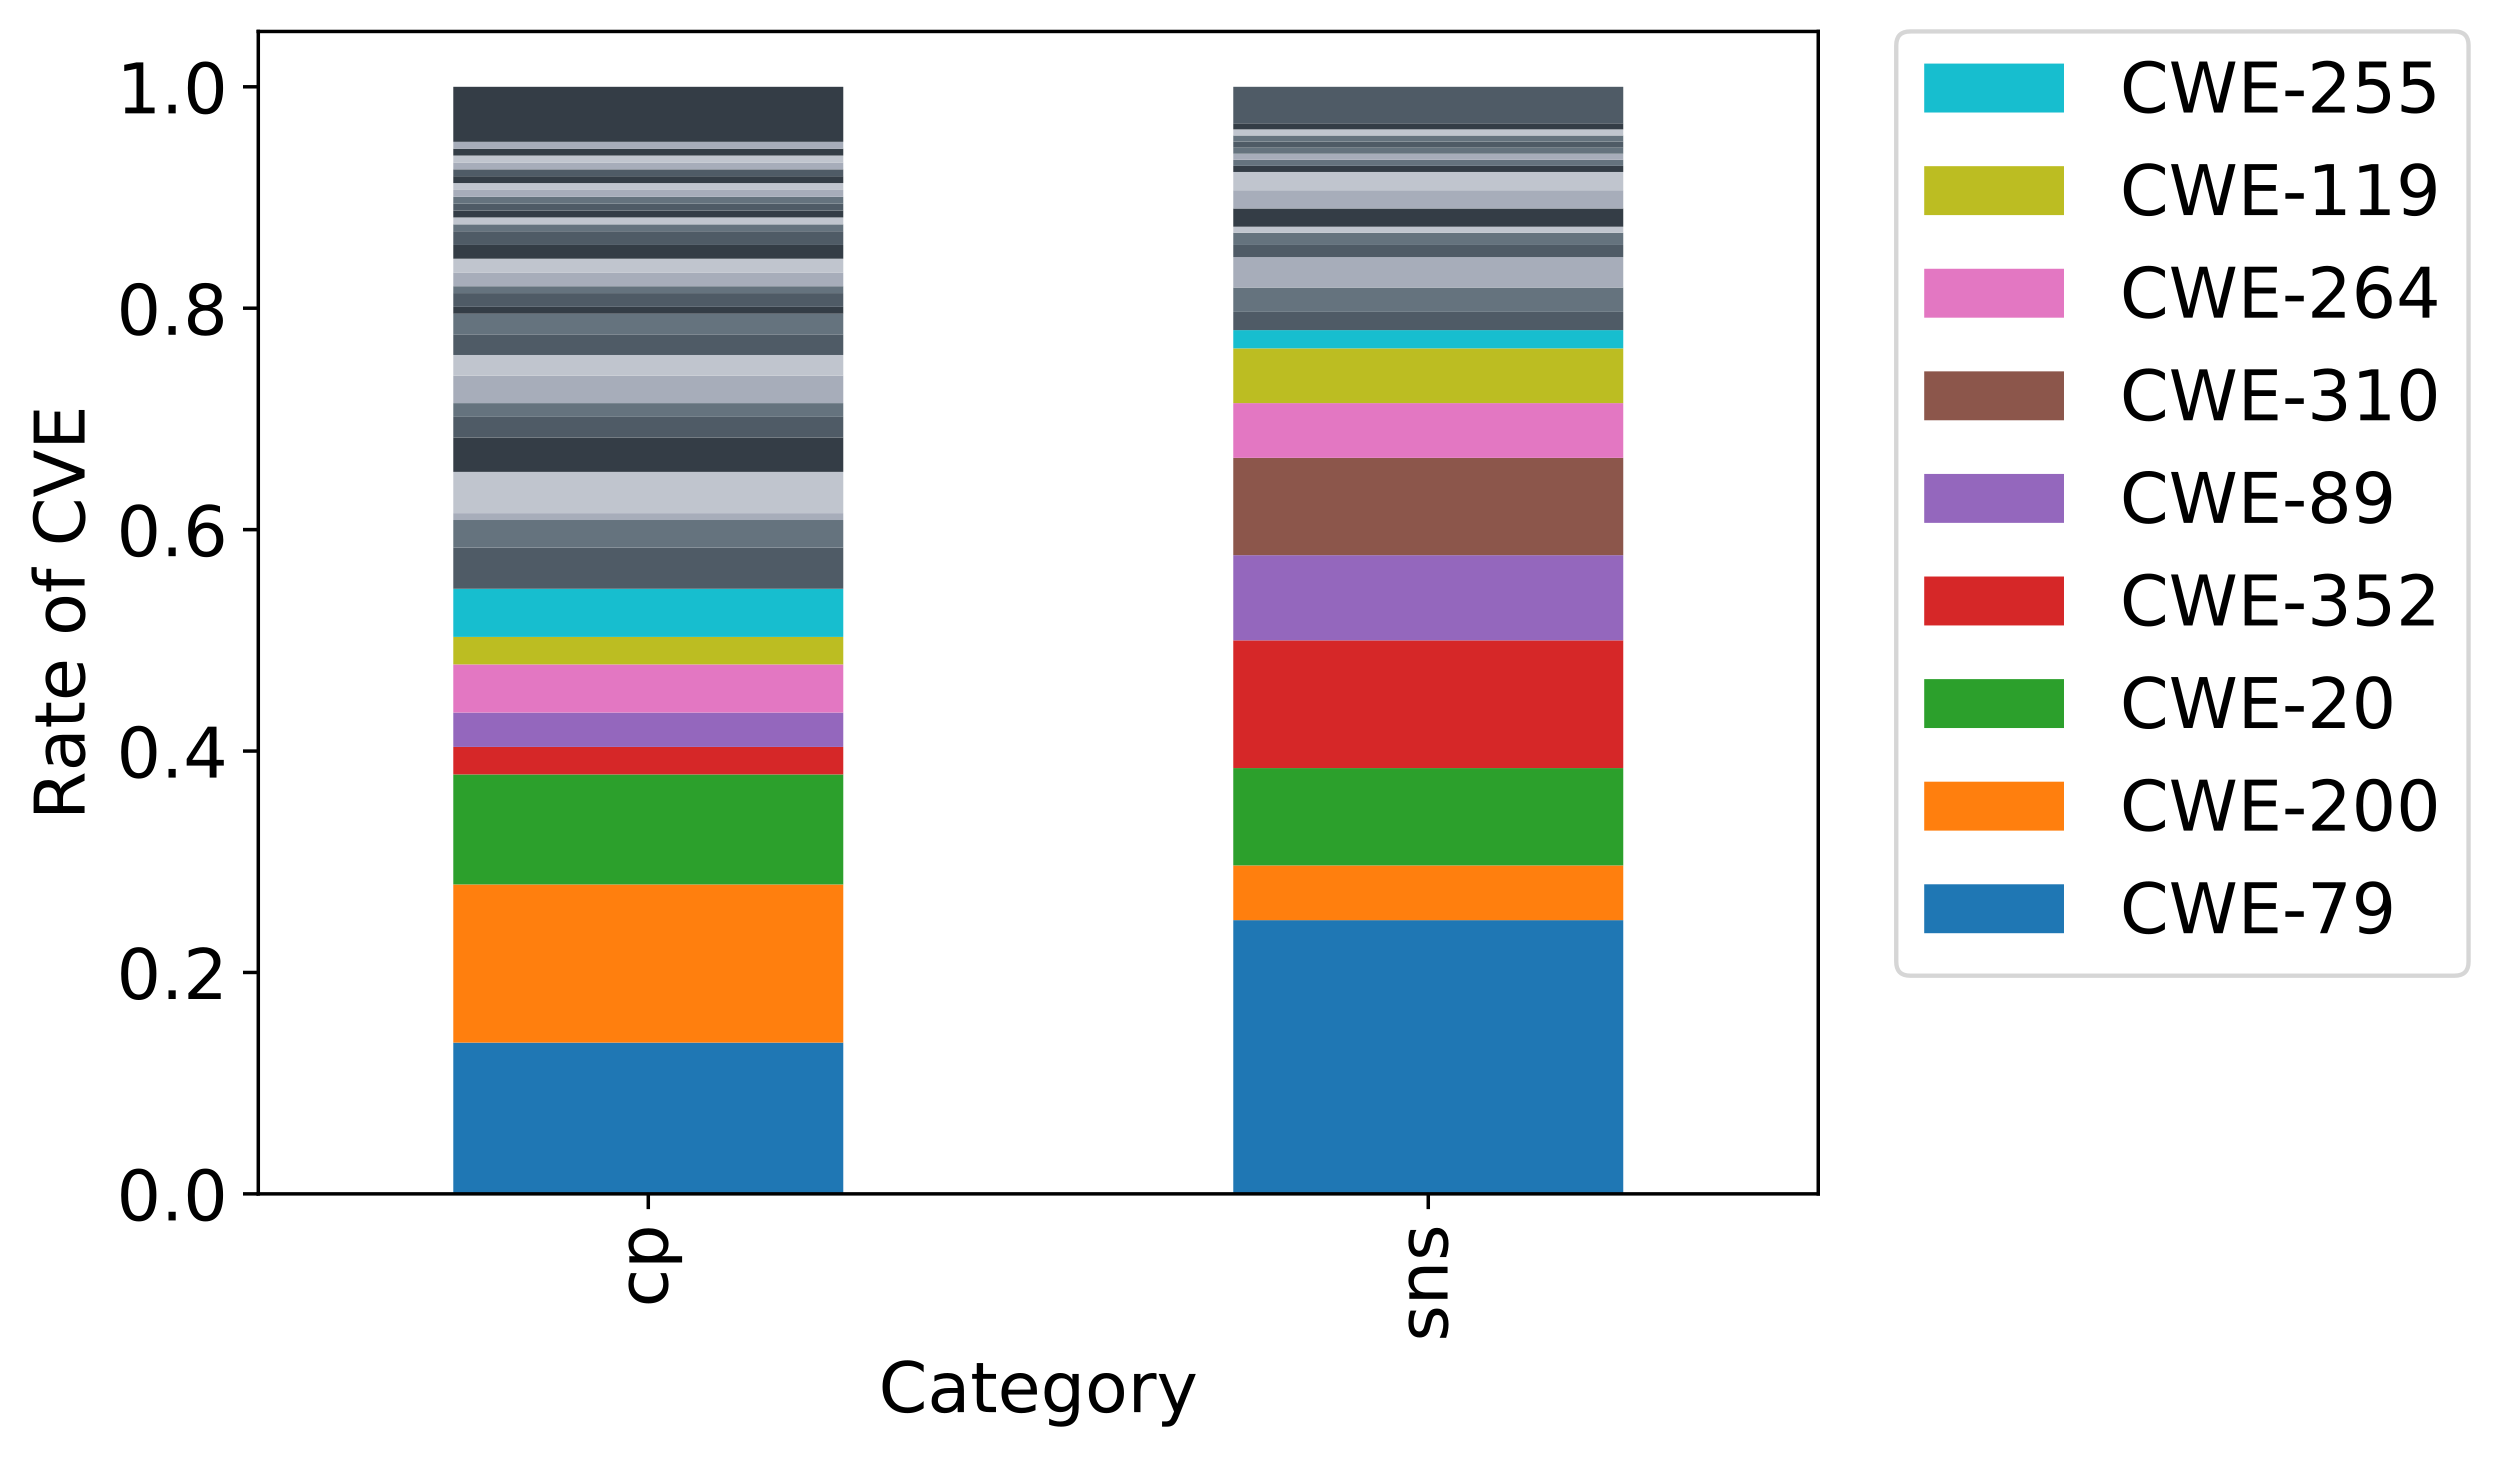 <?xml version="1.0" encoding="utf-8" standalone="no"?>
<!DOCTYPE svg PUBLIC "-//W3C//DTD SVG 1.1//EN"
  "http://www.w3.org/Graphics/SVG/1.1/DTD/svg11.dtd">
<!-- Created with matplotlib (https://matplotlib.org/) -->
<svg height="333.807pt" version="1.1" viewBox="0 0 572.321 333.807" width="572.321pt" xmlns="http://www.w3.org/2000/svg" xmlns:xlink="http://www.w3.org/1999/xlink">
 <defs>
  <style type="text/css">
*{stroke-linecap:butt;stroke-linejoin:round;}
  </style>
 </defs>
 <g id="figure_1">
  <g id="patch_1">
   <path d="M 0 333.807 
L 572.321 333.807 
L 572.321 0 
L 0 0 
z
" style="fill:#ffffff;"/>
  </g>
  <g id="axes_1">
   <g id="patch_2">
    <path d="M 59.13 273.312 
L 416.25 273.312 
L 416.25 7.2 
L 59.13 7.2 
z
" style="fill:#ffffff;"/>
   </g>
   <g id="patch_3">
    <path clip-path="url(#p5012f268b0)" d="M 103.77 273.312 
L 193.05 273.312 
L 193.05 238.68 
L 103.77 238.68 
z
" style="fill:#1f77b4;"/>
   </g>
   <g id="patch_4">
    <path clip-path="url(#p5012f268b0)" d="M 282.33 273.312 
L 371.61 273.312 
L 371.61 210.648 
L 282.33 210.648 
z
" style="fill:#1f77b4;"/>
   </g>
   <g id="patch_5">
    <path clip-path="url(#p5012f268b0)" d="M 103.77 238.68 
L 193.05 238.68 
L 193.05 202.475 
L 103.77 202.475 
z
" style="fill:#ff7f0e;"/>
   </g>
   <g id="patch_6">
    <path clip-path="url(#p5012f268b0)" d="M 282.33 210.648 
L 371.61 210.648 
L 371.61 198.116 
L 282.33 198.116 
z
" style="fill:#ff7f0e;"/>
   </g>
   <g id="patch_7">
    <path clip-path="url(#p5012f268b0)" d="M 103.77 202.475 
L 193.05 202.475 
L 193.05 177.288 
L 103.77 177.288 
z
" style="fill:#2ca02c;"/>
   </g>
   <g id="patch_8">
    <path clip-path="url(#p5012f268b0)" d="M 282.33 198.116 
L 371.61 198.116 
L 371.61 175.835 
L 282.33 175.835 
z
" style="fill:#2ca02c;"/>
   </g>
   <g id="patch_9">
    <path clip-path="url(#p5012f268b0)" d="M 103.77 177.288 
L 193.05 177.288 
L 193.05 170.992 
L 103.77 170.992 
z
" style="fill:#d62728;"/>
   </g>
   <g id="patch_10">
    <path clip-path="url(#p5012f268b0)" d="M 282.33 175.835 
L 371.61 175.835 
L 371.61 146.592 
L 282.33 146.592 
z
" style="fill:#d62728;"/>
   </g>
   <g id="patch_11">
    <path clip-path="url(#p5012f268b0)" d="M 103.77 170.992 
L 193.05 170.992 
L 193.05 163.121 
L 103.77 163.121 
z
" style="fill:#9467bd;"/>
   </g>
   <g id="patch_12">
    <path clip-path="url(#p5012f268b0)" d="M 282.33 146.592 
L 371.61 146.592 
L 371.61 127.097 
L 282.33 127.097 
z
" style="fill:#9467bd;"/>
   </g>
   <g id="patch_13">
    <path clip-path="url(#p5012f268b0)" d="M 103.77 273.312 
L 193.05 273.312 
L 193.05 273.312 
L 103.77 273.312 
z
" style="fill:#8c564b;"/>
   </g>
   <g id="patch_14">
    <path clip-path="url(#p5012f268b0)" d="M 282.33 127.097 
L 371.61 127.097 
L 371.61 104.816 
L 282.33 104.816 
z
" style="fill:#8c564b;"/>
   </g>
   <g id="patch_15">
    <path clip-path="url(#p5012f268b0)" d="M 103.77 163.121 
L 193.05 163.121 
L 193.05 152.102 
L 103.77 152.102 
z
" style="fill:#e377c2;"/>
   </g>
   <g id="patch_16">
    <path clip-path="url(#p5012f268b0)" d="M 282.33 104.816 
L 371.61 104.816 
L 371.61 92.283 
L 282.33 92.283 
z
" style="fill:#e377c2;"/>
   </g>
   <g id="patch_17">
    <path clip-path="url(#p5012f268b0)" d="M 103.77 152.102 
L 193.05 152.102 
L 193.05 145.805 
L 103.77 145.805 
z
" style="fill:#bcbd22;"/>
   </g>
   <g id="patch_18">
    <path clip-path="url(#p5012f268b0)" d="M 282.33 92.283 
L 371.61 92.283 
L 371.61 79.751 
L 282.33 79.751 
z
" style="fill:#bcbd22;"/>
   </g>
   <g id="patch_19">
    <path clip-path="url(#p5012f268b0)" d="M 103.77 145.805 
L 193.05 145.805 
L 193.05 134.786 
L 103.77 134.786 
z
" style="fill:#17becf;"/>
   </g>
   <g id="patch_20">
    <path clip-path="url(#p5012f268b0)" d="M 282.33 79.751 
L 371.61 79.751 
L 371.61 75.573 
L 282.33 75.573 
z
" style="fill:#17becf;"/>
   </g>
   <g id="patch_21">
    <path clip-path="url(#p5012f268b0)" d="M 103.77 134.786 
L 193.05 134.786 
L 193.05 125.341 
L 103.77 125.341 
z
" style="fill:#4f5b66;"/>
   </g>
   <g id="patch_22">
    <path clip-path="url(#p5012f268b0)" d="M 282.33 75.573 
L 371.61 75.573 
L 371.61 71.396 
L 282.33 71.396 
z
" style="fill:#4f5b66;"/>
   </g>
   <g id="patch_23">
    <path clip-path="url(#p5012f268b0)" d="M 103.77 125.341 
L 193.05 125.341 
L 193.05 119.044 
L 103.77 119.044 
z
" style="fill:#65737e;"/>
   </g>
   <g id="patch_24">
    <path clip-path="url(#p5012f268b0)" d="M 282.33 71.396 
L 371.61 71.396 
L 371.61 65.825 
L 282.33 65.825 
z
" style="fill:#65737e;"/>
   </g>
   <g id="patch_25">
    <path clip-path="url(#p5012f268b0)" d="M 103.77 119.044 
L 193.05 119.044 
L 193.05 117.47 
L 103.77 117.47 
z
" style="fill:#a7adba;"/>
   </g>
   <g id="patch_26">
    <path clip-path="url(#p5012f268b0)" d="M 282.33 65.825 
L 371.61 65.825 
L 371.61 58.863 
L 282.33 58.863 
z
" style="fill:#a7adba;"/>
   </g>
   <g id="patch_27">
    <path clip-path="url(#p5012f268b0)" d="M 103.77 117.47 
L 193.05 117.47 
L 193.05 108.025 
L 103.77 108.025 
z
" style="fill:#c0c5ce;"/>
   </g>
   <g id="patch_28">
    <path clip-path="url(#p5012f268b0)" d="M 282.33 273.312 
L 371.61 273.312 
L 371.61 273.312 
L 282.33 273.312 
z
" style="fill:#c0c5ce;"/>
   </g>
   <g id="patch_29">
    <path clip-path="url(#p5012f268b0)" d="M 103.77 108.025 
L 193.05 108.025 
L 193.05 100.154 
L 103.77 100.154 
z
" style="fill:#343d46;"/>
   </g>
   <g id="patch_30">
    <path clip-path="url(#p5012f268b0)" d="M 282.33 273.312 
L 371.61 273.312 
L 371.61 273.312 
L 282.33 273.312 
z
" style="fill:#343d46;"/>
   </g>
   <g id="patch_31">
    <path clip-path="url(#p5012f268b0)" d="M 103.77 100.154 
L 193.05 100.154 
L 193.05 95.432 
L 103.77 95.432 
z
" style="fill:#4f5b66;"/>
   </g>
   <g id="patch_32">
    <path clip-path="url(#p5012f268b0)" d="M 282.33 58.863 
L 371.61 58.863 
L 371.61 56.078 
L 282.33 56.078 
z
" style="fill:#4f5b66;"/>
   </g>
   <g id="patch_33">
    <path clip-path="url(#p5012f268b0)" d="M 103.77 95.432 
L 193.05 95.432 
L 193.05 92.283 
L 103.77 92.283 
z
" style="fill:#65737e;"/>
   </g>
   <g id="patch_34">
    <path clip-path="url(#p5012f268b0)" d="M 282.33 56.078 
L 371.61 56.078 
L 371.61 53.293 
L 282.33 53.293 
z
" style="fill:#65737e;"/>
   </g>
   <g id="patch_35">
    <path clip-path="url(#p5012f268b0)" d="M 103.77 92.283 
L 193.05 92.283 
L 193.05 85.987 
L 103.77 85.987 
z
" style="fill:#a7adba;"/>
   </g>
   <g id="patch_36">
    <path clip-path="url(#p5012f268b0)" d="M 282.33 273.312 
L 371.61 273.312 
L 371.61 273.312 
L 282.33 273.312 
z
" style="fill:#a7adba;"/>
   </g>
   <g id="patch_37">
    <path clip-path="url(#p5012f268b0)" d="M 103.77 85.987 
L 193.05 85.987 
L 193.05 81.264 
L 103.77 81.264 
z
" style="fill:#c0c5ce;"/>
   </g>
   <g id="patch_38">
    <path clip-path="url(#p5012f268b0)" d="M 282.33 53.293 
L 371.61 53.293 
L 371.61 51.9 
L 282.33 51.9 
z
" style="fill:#c0c5ce;"/>
   </g>
   <g id="patch_39">
    <path clip-path="url(#p5012f268b0)" d="M 103.77 273.312 
L 193.05 273.312 
L 193.05 273.312 
L 103.77 273.312 
z
" style="fill:#343d46;"/>
   </g>
   <g id="patch_40">
    <path clip-path="url(#p5012f268b0)" d="M 282.33 51.9 
L 371.61 51.9 
L 371.61 47.723 
L 282.33 47.723 
z
" style="fill:#343d46;"/>
   </g>
   <g id="patch_41">
    <path clip-path="url(#p5012f268b0)" d="M 103.77 81.264 
L 193.05 81.264 
L 193.05 76.542 
L 103.77 76.542 
z
" style="fill:#4f5b66;"/>
   </g>
   <g id="patch_42">
    <path clip-path="url(#p5012f268b0)" d="M 282.33 273.312 
L 371.61 273.312 
L 371.61 273.312 
L 282.33 273.312 
z
" style="fill:#4f5b66;"/>
   </g>
   <g id="patch_43">
    <path clip-path="url(#p5012f268b0)" d="M 103.77 76.542 
L 193.05 76.542 
L 193.05 71.819 
L 103.77 71.819 
z
" style="fill:#65737e;"/>
   </g>
   <g id="patch_44">
    <path clip-path="url(#p5012f268b0)" d="M 282.33 273.312 
L 371.61 273.312 
L 371.61 273.312 
L 282.33 273.312 
z
" style="fill:#65737e;"/>
   </g>
   <g id="patch_45">
    <path clip-path="url(#p5012f268b0)" d="M 103.77 273.312 
L 193.05 273.312 
L 193.05 273.312 
L 103.77 273.312 
z
" style="fill:#a7adba;"/>
   </g>
   <g id="patch_46">
    <path clip-path="url(#p5012f268b0)" d="M 282.33 47.723 
L 371.61 47.723 
L 371.61 43.545 
L 282.33 43.545 
z
" style="fill:#a7adba;"/>
   </g>
   <g id="patch_47">
    <path clip-path="url(#p5012f268b0)" d="M 103.77 273.312 
L 193.05 273.312 
L 193.05 273.312 
L 103.77 273.312 
z
" style="fill:#c0c5ce;"/>
   </g>
   <g id="patch_48">
    <path clip-path="url(#p5012f268b0)" d="M 282.33 43.545 
L 371.61 43.545 
L 371.61 39.367 
L 282.33 39.367 
z
" style="fill:#c0c5ce;"/>
   </g>
   <g id="patch_49">
    <path clip-path="url(#p5012f268b0)" d="M 103.77 71.819 
L 193.05 71.819 
L 193.05 70.245 
L 103.77 70.245 
z
" style="fill:#343d46;"/>
   </g>
   <g id="patch_50">
    <path clip-path="url(#p5012f268b0)" d="M 282.33 39.367 
L 371.61 39.367 
L 371.61 37.975 
L 282.33 37.975 
z
" style="fill:#343d46;"/>
   </g>
   <g id="patch_51">
    <path clip-path="url(#p5012f268b0)" d="M 103.77 70.245 
L 193.05 70.245 
L 193.05 67.097 
L 103.77 67.097 
z
" style="fill:#4f5b66;"/>
   </g>
   <g id="patch_52">
    <path clip-path="url(#p5012f268b0)" d="M 282.33 273.312 
L 371.61 273.312 
L 371.61 273.312 
L 282.33 273.312 
z
" style="fill:#4f5b66;"/>
   </g>
   <g id="patch_53">
    <path clip-path="url(#p5012f268b0)" d="M 103.77 67.097 
L 193.05 67.097 
L 193.05 65.523 
L 103.77 65.523 
z
" style="fill:#65737e;"/>
   </g>
   <g id="patch_54">
    <path clip-path="url(#p5012f268b0)" d="M 282.33 37.975 
L 371.61 37.975 
L 371.61 36.582 
L 282.33 36.582 
z
" style="fill:#65737e;"/>
   </g>
   <g id="patch_55">
    <path clip-path="url(#p5012f268b0)" d="M 103.77 65.523 
L 193.05 65.523 
L 193.05 62.374 
L 103.77 62.374 
z
" style="fill:#a7adba;"/>
   </g>
   <g id="patch_56">
    <path clip-path="url(#p5012f268b0)" d="M 282.33 273.312 
L 371.61 273.312 
L 371.61 273.312 
L 282.33 273.312 
z
" style="fill:#a7adba;"/>
   </g>
   <g id="patch_57">
    <path clip-path="url(#p5012f268b0)" d="M 103.77 62.374 
L 193.05 62.374 
L 193.05 59.226 
L 103.77 59.226 
z
" style="fill:#c0c5ce;"/>
   </g>
   <g id="patch_58">
    <path clip-path="url(#p5012f268b0)" d="M 282.33 273.312 
L 371.61 273.312 
L 371.61 273.312 
L 282.33 273.312 
z
" style="fill:#c0c5ce;"/>
   </g>
   <g id="patch_59">
    <path clip-path="url(#p5012f268b0)" d="M 103.77 59.226 
L 193.05 59.226 
L 193.05 56.078 
L 103.77 56.078 
z
" style="fill:#343d46;"/>
   </g>
   <g id="patch_60">
    <path clip-path="url(#p5012f268b0)" d="M 282.33 273.312 
L 371.61 273.312 
L 371.61 273.312 
L 282.33 273.312 
z
" style="fill:#343d46;"/>
   </g>
   <g id="patch_61">
    <path clip-path="url(#p5012f268b0)" d="M 103.77 56.078 
L 193.05 56.078 
L 193.05 52.929 
L 103.77 52.929 
z
" style="fill:#4f5b66;"/>
   </g>
   <g id="patch_62">
    <path clip-path="url(#p5012f268b0)" d="M 282.33 273.312 
L 371.61 273.312 
L 371.61 273.312 
L 282.33 273.312 
z
" style="fill:#4f5b66;"/>
   </g>
   <g id="patch_63">
    <path clip-path="url(#p5012f268b0)" d="M 103.77 52.929 
L 193.05 52.929 
L 193.05 51.355 
L 103.77 51.355 
z
" style="fill:#65737e;"/>
   </g>
   <g id="patch_64">
    <path clip-path="url(#p5012f268b0)" d="M 282.33 273.312 
L 371.61 273.312 
L 371.61 273.312 
L 282.33 273.312 
z
" style="fill:#65737e;"/>
   </g>
   <g id="patch_65">
    <path clip-path="url(#p5012f268b0)" d="M 103.77 273.312 
L 193.05 273.312 
L 193.05 273.312 
L 103.77 273.312 
z
" style="fill:#a7adba;"/>
   </g>
   <g id="patch_66">
    <path clip-path="url(#p5012f268b0)" d="M 282.33 36.582 
L 371.61 36.582 
L 371.61 35.19 
L 282.33 35.19 
z
" style="fill:#a7adba;"/>
   </g>
   <g id="patch_67">
    <path clip-path="url(#p5012f268b0)" d="M 103.77 51.355 
L 193.05 51.355 
L 193.05 49.781 
L 103.77 49.781 
z
" style="fill:#c0c5ce;"/>
   </g>
   <g id="patch_68">
    <path clip-path="url(#p5012f268b0)" d="M 282.33 273.312 
L 371.61 273.312 
L 371.61 273.312 
L 282.33 273.312 
z
" style="fill:#c0c5ce;"/>
   </g>
   <g id="patch_69">
    <path clip-path="url(#p5012f268b0)" d="M 103.77 49.781 
L 193.05 49.781 
L 193.05 48.207 
L 103.77 48.207 
z
" style="fill:#343d46;"/>
   </g>
   <g id="patch_70">
    <path clip-path="url(#p5012f268b0)" d="M 282.33 273.312 
L 371.61 273.312 
L 371.61 273.312 
L 282.33 273.312 
z
" style="fill:#343d46;"/>
   </g>
   <g id="patch_71">
    <path clip-path="url(#p5012f268b0)" d="M 103.77 48.207 
L 193.05 48.207 
L 193.05 46.633 
L 103.77 46.633 
z
" style="fill:#4f5b66;"/>
   </g>
   <g id="patch_72">
    <path clip-path="url(#p5012f268b0)" d="M 282.33 273.312 
L 371.61 273.312 
L 371.61 273.312 
L 282.33 273.312 
z
" style="fill:#4f5b66;"/>
   </g>
   <g id="patch_73">
    <path clip-path="url(#p5012f268b0)" d="M 103.77 46.633 
L 193.05 46.633 
L 193.05 45.059 
L 103.77 45.059 
z
" style="fill:#65737e;"/>
   </g>
   <g id="patch_74">
    <path clip-path="url(#p5012f268b0)" d="M 282.33 273.312 
L 371.61 273.312 
L 371.61 273.312 
L 282.33 273.312 
z
" style="fill:#65737e;"/>
   </g>
   <g id="patch_75">
    <path clip-path="url(#p5012f268b0)" d="M 103.77 45.059 
L 193.05 45.059 
L 193.05 43.484 
L 103.77 43.484 
z
" style="fill:#a7adba;"/>
   </g>
   <g id="patch_76">
    <path clip-path="url(#p5012f268b0)" d="M 282.33 273.312 
L 371.61 273.312 
L 371.61 273.312 
L 282.33 273.312 
z
" style="fill:#a7adba;"/>
   </g>
   <g id="patch_77">
    <path clip-path="url(#p5012f268b0)" d="M 103.77 43.484 
L 193.05 43.484 
L 193.05 41.91 
L 103.77 41.91 
z
" style="fill:#c0c5ce;"/>
   </g>
   <g id="patch_78">
    <path clip-path="url(#p5012f268b0)" d="M 282.33 273.312 
L 371.61 273.312 
L 371.61 273.312 
L 282.33 273.312 
z
" style="fill:#c0c5ce;"/>
   </g>
   <g id="patch_79">
    <path clip-path="url(#p5012f268b0)" d="M 103.77 41.91 
L 193.05 41.91 
L 193.05 40.336 
L 103.77 40.336 
z
" style="fill:#343d46;"/>
   </g>
   <g id="patch_80">
    <path clip-path="url(#p5012f268b0)" d="M 282.33 273.312 
L 371.61 273.312 
L 371.61 273.312 
L 282.33 273.312 
z
" style="fill:#343d46;"/>
   </g>
   <g id="patch_81">
    <path clip-path="url(#p5012f268b0)" d="M 103.77 40.336 
L 193.05 40.336 
L 193.05 38.762 
L 103.77 38.762 
z
" style="fill:#4f5b66;"/>
   </g>
   <g id="patch_82">
    <path clip-path="url(#p5012f268b0)" d="M 282.33 273.312 
L 371.61 273.312 
L 371.61 273.312 
L 282.33 273.312 
z
" style="fill:#4f5b66;"/>
   </g>
   <g id="patch_83">
    <path clip-path="url(#p5012f268b0)" d="M 103.77 273.312 
L 193.05 273.312 
L 193.05 273.312 
L 103.77 273.312 
z
" style="fill:#65737e;"/>
   </g>
   <g id="patch_84">
    <path clip-path="url(#p5012f268b0)" d="M 282.33 35.19 
L 371.61 35.19 
L 371.61 33.797 
L 282.33 33.797 
z
" style="fill:#65737e;"/>
   </g>
   <g id="patch_85">
    <path clip-path="url(#p5012f268b0)" d="M 103.77 38.762 
L 193.05 38.762 
L 193.05 37.188 
L 103.77 37.188 
z
" style="fill:#a7adba;"/>
   </g>
   <g id="patch_86">
    <path clip-path="url(#p5012f268b0)" d="M 282.33 273.312 
L 371.61 273.312 
L 371.61 273.312 
L 282.33 273.312 
z
" style="fill:#a7adba;"/>
   </g>
   <g id="patch_87">
    <path clip-path="url(#p5012f268b0)" d="M 103.77 37.188 
L 193.05 37.188 
L 193.05 35.614 
L 103.77 35.614 
z
" style="fill:#c0c5ce;"/>
   </g>
   <g id="patch_88">
    <path clip-path="url(#p5012f268b0)" d="M 282.33 273.312 
L 371.61 273.312 
L 371.61 273.312 
L 282.33 273.312 
z
" style="fill:#c0c5ce;"/>
   </g>
   <g id="patch_89">
    <path clip-path="url(#p5012f268b0)" d="M 103.77 35.614 
L 193.05 35.614 
L 193.05 34.039 
L 103.77 34.039 
z
" style="fill:#343d46;"/>
   </g>
   <g id="patch_90">
    <path clip-path="url(#p5012f268b0)" d="M 282.33 273.312 
L 371.61 273.312 
L 371.61 273.312 
L 282.33 273.312 
z
" style="fill:#343d46;"/>
   </g>
   <g id="patch_91">
    <path clip-path="url(#p5012f268b0)" d="M 103.77 273.312 
L 193.05 273.312 
L 193.05 273.312 
L 103.77 273.312 
z
" style="fill:#4f5b66;"/>
   </g>
   <g id="patch_92">
    <path clip-path="url(#p5012f268b0)" d="M 282.33 33.797 
L 371.61 33.797 
L 371.61 32.405 
L 282.33 32.405 
z
" style="fill:#4f5b66;"/>
   </g>
   <g id="patch_93">
    <path clip-path="url(#p5012f268b0)" d="M 103.77 273.312 
L 193.05 273.312 
L 193.05 273.312 
L 103.77 273.312 
z
" style="fill:#65737e;"/>
   </g>
   <g id="patch_94">
    <path clip-path="url(#p5012f268b0)" d="M 282.33 32.405 
L 371.61 32.405 
L 371.61 31.012 
L 282.33 31.012 
z
" style="fill:#65737e;"/>
   </g>
   <g id="patch_95">
    <path clip-path="url(#p5012f268b0)" d="M 103.77 34.039 
L 193.05 34.039 
L 193.05 32.465 
L 103.77 32.465 
z
" style="fill:#a7adba;"/>
   </g>
   <g id="patch_96">
    <path clip-path="url(#p5012f268b0)" d="M 282.33 273.312 
L 371.61 273.312 
L 371.61 273.312 
L 282.33 273.312 
z
" style="fill:#a7adba;"/>
   </g>
   <g id="patch_97">
    <path clip-path="url(#p5012f268b0)" d="M 103.77 273.312 
L 193.05 273.312 
L 193.05 273.312 
L 103.77 273.312 
z
" style="fill:#c0c5ce;"/>
   </g>
   <g id="patch_98">
    <path clip-path="url(#p5012f268b0)" d="M 282.33 31.012 
L 371.61 31.012 
L 371.61 29.62 
L 282.33 29.62 
z
" style="fill:#c0c5ce;"/>
   </g>
   <g id="patch_99">
    <path clip-path="url(#p5012f268b0)" d="M 103.77 32.465 
L 193.05 32.465 
L 193.05 19.872 
L 103.77 19.872 
z
" style="fill:#343d46;"/>
   </g>
   <g id="patch_100">
    <path clip-path="url(#p5012f268b0)" d="M 282.33 29.62 
L 371.61 29.62 
L 371.61 28.227 
L 282.33 28.227 
z
" style="fill:#343d46;"/>
   </g>
   <g id="patch_101">
    <path clip-path="url(#p5012f268b0)" d="M 103.77 273.312 
L 193.05 273.312 
L 193.05 273.312 
L 103.77 273.312 
z
" style="fill:#4f5b66;"/>
   </g>
   <g id="patch_102">
    <path clip-path="url(#p5012f268b0)" d="M 282.33 28.227 
L 371.61 28.227 
L 371.61 19.872 
L 282.33 19.872 
z
" style="fill:#4f5b66;"/>
   </g>
   <g id="matplotlib.axis_1">
    <g id="xtick_1">
     <g id="line2d_1">
      <defs>
       <path d="M 0 0 
L 0 3.5 
" id="m97b03f2ce6" style="stroke:#000000;stroke-width:0.8;"/>
      </defs>
      <g>
       <use style="stroke:#000000;stroke-width:0.8;" x="148.41" xlink:href="#m97b03f2ce6" y="273.312"/>
      </g>
     </g>
     <g id="text_1">
      <!-- cp -->
      <defs>
       <path d="M 48.781 52.594 
L 48.781 44.188 
Q 44.969 46.297 41.141 47.344 
Q 37.312 48.391 33.406 48.391 
Q 24.656 48.391 19.812 42.844 
Q 14.984 37.312 14.984 27.297 
Q 14.984 17.281 19.812 11.734 
Q 24.656 6.203 33.406 6.203 
Q 37.312 6.203 41.141 7.25 
Q 44.969 8.297 48.781 10.406 
L 48.781 2.094 
Q 45.016 0.344 40.984 -0.531 
Q 36.969 -1.422 32.422 -1.422 
Q 20.062 -1.422 12.781 6.344 
Q 5.516 14.109 5.516 27.297 
Q 5.516 40.672 12.859 48.328 
Q 20.219 56 33.016 56 
Q 37.156 56 41.109 55.141 
Q 45.062 54.297 48.781 52.594 
z
" id="DejaVuSans-99"/>
       <path d="M 18.109 8.203 
L 18.109 -20.797 
L 9.078 -20.797 
L 9.078 54.688 
L 18.109 54.688 
L 18.109 46.391 
Q 20.953 51.266 25.266 53.625 
Q 29.594 56 35.594 56 
Q 45.562 56 51.781 48.094 
Q 58.016 40.188 58.016 27.297 
Q 58.016 14.406 51.781 6.484 
Q 45.562 -1.422 35.594 -1.422 
Q 29.594 -1.422 25.266 0.953 
Q 20.953 3.328 18.109 8.203 
z
M 48.688 27.297 
Q 48.688 37.203 44.609 42.844 
Q 40.531 48.484 33.406 48.484 
Q 26.266 48.484 22.188 42.844 
Q 18.109 37.203 18.109 27.297 
Q 18.109 17.391 22.188 11.75 
Q 26.266 6.109 33.406 6.109 
Q 40.531 6.109 44.609 11.75 
Q 48.688 17.391 48.688 27.297 
z
" id="DejaVuSans-112"/>
      </defs>
      <g transform="translate(152.825 299.267)rotate(-90)scale(0.16 -0.16)">
       <use xlink:href="#DejaVuSans-99"/>
       <use x="54.98" xlink:href="#DejaVuSans-112"/>
      </g>
     </g>
    </g>
    <g id="xtick_2">
     <g id="line2d_2">
      <g>
       <use style="stroke:#000000;stroke-width:0.8;" x="326.97" xlink:href="#m97b03f2ce6" y="273.312"/>
      </g>
     </g>
     <g id="text_2">
      <!-- sns -->
      <defs>
       <path d="M 44.281 53.078 
L 44.281 44.578 
Q 40.484 46.531 36.375 47.5 
Q 32.281 48.484 27.875 48.484 
Q 21.188 48.484 17.844 46.438 
Q 14.5 44.391 14.5 40.281 
Q 14.5 37.156 16.891 35.375 
Q 19.281 33.594 26.516 31.984 
L 29.594 31.297 
Q 39.156 29.25 43.188 25.516 
Q 47.219 21.781 47.219 15.094 
Q 47.219 7.469 41.188 3.016 
Q 35.156 -1.422 24.609 -1.422 
Q 20.219 -1.422 15.453 -0.562 
Q 10.688 0.297 5.422 2 
L 5.422 11.281 
Q 10.406 8.688 15.234 7.391 
Q 20.062 6.109 24.812 6.109 
Q 31.156 6.109 34.562 8.281 
Q 37.984 10.453 37.984 14.406 
Q 37.984 18.062 35.516 20.016 
Q 33.062 21.969 24.703 23.781 
L 21.578 24.516 
Q 13.234 26.266 9.516 29.906 
Q 5.812 33.547 5.812 39.891 
Q 5.812 47.609 11.281 51.797 
Q 16.75 56 26.812 56 
Q 31.781 56 36.172 55.266 
Q 40.578 54.547 44.281 53.078 
z
" id="DejaVuSans-115"/>
       <path d="M 54.891 33.016 
L 54.891 0 
L 45.906 0 
L 45.906 32.719 
Q 45.906 40.484 42.875 44.328 
Q 39.844 48.188 33.797 48.188 
Q 26.516 48.188 22.312 43.547 
Q 18.109 38.922 18.109 30.906 
L 18.109 0 
L 9.078 0 
L 9.078 54.688 
L 18.109 54.688 
L 18.109 46.188 
Q 21.344 51.125 25.703 53.562 
Q 30.078 56 35.797 56 
Q 45.219 56 50.047 50.172 
Q 54.891 44.344 54.891 33.016 
z
" id="DejaVuSans-110"/>
      </defs>
      <g transform="translate(331.385 307.122)rotate(-90)scale(0.16 -0.16)">
       <use xlink:href="#DejaVuSans-115"/>
       <use x="52.1" xlink:href="#DejaVuSans-110"/>
       <use x="115.479" xlink:href="#DejaVuSans-115"/>
      </g>
     </g>
    </g>
    <g id="text_3">
     <!-- Category -->
     <defs>
      <path d="M 64.406 67.281 
L 64.406 56.891 
Q 59.422 61.531 53.781 63.812 
Q 48.141 66.109 41.797 66.109 
Q 29.297 66.109 22.656 58.469 
Q 16.016 50.828 16.016 36.375 
Q 16.016 21.969 22.656 14.328 
Q 29.297 6.688 41.797 6.688 
Q 48.141 6.688 53.781 8.984 
Q 59.422 11.281 64.406 15.922 
L 64.406 5.609 
Q 59.234 2.094 53.438 0.328 
Q 47.656 -1.422 41.219 -1.422 
Q 24.656 -1.422 15.125 8.703 
Q 5.609 18.844 5.609 36.375 
Q 5.609 53.953 15.125 64.078 
Q 24.656 74.219 41.219 74.219 
Q 47.75 74.219 53.531 72.484 
Q 59.328 70.75 64.406 67.281 
z
" id="DejaVuSans-67"/>
      <path d="M 34.281 27.484 
Q 23.391 27.484 19.188 25 
Q 14.984 22.516 14.984 16.5 
Q 14.984 11.719 18.141 8.906 
Q 21.297 6.109 26.703 6.109 
Q 34.188 6.109 38.703 11.406 
Q 43.219 16.703 43.219 25.484 
L 43.219 27.484 
z
M 52.203 31.203 
L 52.203 0 
L 43.219 0 
L 43.219 8.297 
Q 40.141 3.328 35.547 0.953 
Q 30.953 -1.422 24.312 -1.422 
Q 15.922 -1.422 10.953 3.297 
Q 6 8.016 6 15.922 
Q 6 25.141 12.172 29.828 
Q 18.359 34.516 30.609 34.516 
L 43.219 34.516 
L 43.219 35.406 
Q 43.219 41.609 39.141 45 
Q 35.062 48.391 27.688 48.391 
Q 23 48.391 18.547 47.266 
Q 14.109 46.141 10.016 43.891 
L 10.016 52.203 
Q 14.938 54.109 19.578 55.047 
Q 24.219 56 28.609 56 
Q 40.484 56 46.344 49.844 
Q 52.203 43.703 52.203 31.203 
z
" id="DejaVuSans-97"/>
      <path d="M 18.312 70.219 
L 18.312 54.688 
L 36.812 54.688 
L 36.812 47.703 
L 18.312 47.703 
L 18.312 18.016 
Q 18.312 11.328 20.141 9.422 
Q 21.969 7.516 27.594 7.516 
L 36.812 7.516 
L 36.812 0 
L 27.594 0 
Q 17.188 0 13.234 3.875 
Q 9.281 7.766 9.281 18.016 
L 9.281 47.703 
L 2.688 47.703 
L 2.688 54.688 
L 9.281 54.688 
L 9.281 70.219 
z
" id="DejaVuSans-116"/>
      <path d="M 56.203 29.594 
L 56.203 25.203 
L 14.891 25.203 
Q 15.484 15.922 20.484 11.062 
Q 25.484 6.203 34.422 6.203 
Q 39.594 6.203 44.453 7.469 
Q 49.312 8.734 54.109 11.281 
L 54.109 2.781 
Q 49.266 0.734 44.188 -0.344 
Q 39.109 -1.422 33.891 -1.422 
Q 20.797 -1.422 13.156 6.188 
Q 5.516 13.812 5.516 26.812 
Q 5.516 40.234 12.766 48.109 
Q 20.016 56 32.328 56 
Q 43.359 56 49.781 48.891 
Q 56.203 41.797 56.203 29.594 
z
M 47.219 32.234 
Q 47.125 39.594 43.094 43.984 
Q 39.062 48.391 32.422 48.391 
Q 24.906 48.391 20.391 44.141 
Q 15.875 39.891 15.188 32.172 
z
" id="DejaVuSans-101"/>
      <path d="M 45.406 27.984 
Q 45.406 37.75 41.375 43.109 
Q 37.359 48.484 30.078 48.484 
Q 22.859 48.484 18.828 43.109 
Q 14.797 37.75 14.797 27.984 
Q 14.797 18.266 18.828 12.891 
Q 22.859 7.516 30.078 7.516 
Q 37.359 7.516 41.375 12.891 
Q 45.406 18.266 45.406 27.984 
z
M 54.391 6.781 
Q 54.391 -7.172 48.188 -13.984 
Q 42 -20.797 29.203 -20.797 
Q 24.469 -20.797 20.266 -20.094 
Q 16.062 -19.391 12.109 -17.922 
L 12.109 -9.188 
Q 16.062 -11.328 19.922 -12.344 
Q 23.781 -13.375 27.781 -13.375 
Q 36.625 -13.375 41.016 -8.766 
Q 45.406 -4.156 45.406 5.172 
L 45.406 9.625 
Q 42.625 4.781 38.281 2.391 
Q 33.938 0 27.875 0 
Q 17.828 0 11.672 7.656 
Q 5.516 15.328 5.516 27.984 
Q 5.516 40.672 11.672 48.328 
Q 17.828 56 27.875 56 
Q 33.938 56 38.281 53.609 
Q 42.625 51.219 45.406 46.391 
L 45.406 54.688 
L 54.391 54.688 
z
" id="DejaVuSans-103"/>
      <path d="M 30.609 48.391 
Q 23.391 48.391 19.188 42.75 
Q 14.984 37.109 14.984 27.297 
Q 14.984 17.484 19.156 11.844 
Q 23.344 6.203 30.609 6.203 
Q 37.797 6.203 41.984 11.859 
Q 46.188 17.531 46.188 27.297 
Q 46.188 37.016 41.984 42.703 
Q 37.797 48.391 30.609 48.391 
z
M 30.609 56 
Q 42.328 56 49.016 48.375 
Q 55.719 40.766 55.719 27.297 
Q 55.719 13.875 49.016 6.219 
Q 42.328 -1.422 30.609 -1.422 
Q 18.844 -1.422 12.172 6.219 
Q 5.516 13.875 5.516 27.297 
Q 5.516 40.766 12.172 48.375 
Q 18.844 56 30.609 56 
z
" id="DejaVuSans-111"/>
      <path d="M 41.109 46.297 
Q 39.594 47.172 37.812 47.578 
Q 36.031 48 33.891 48 
Q 26.266 48 22.188 43.047 
Q 18.109 38.094 18.109 28.812 
L 18.109 0 
L 9.078 0 
L 9.078 54.688 
L 18.109 54.688 
L 18.109 46.188 
Q 20.953 51.172 25.484 53.578 
Q 30.031 56 36.531 56 
Q 37.453 56 38.578 55.875 
Q 39.703 55.766 41.062 55.516 
z
" id="DejaVuSans-114"/>
      <path d="M 32.172 -5.078 
Q 28.375 -14.844 24.75 -17.812 
Q 21.141 -20.797 15.094 -20.797 
L 7.906 -20.797 
L 7.906 -13.281 
L 13.188 -13.281 
Q 16.891 -13.281 18.938 -11.516 
Q 21 -9.766 23.484 -3.219 
L 25.094 0.875 
L 2.984 54.688 
L 12.5 54.688 
L 29.594 11.922 
L 46.688 54.688 
L 56.203 54.688 
z
" id="DejaVuSans-121"/>
     </defs>
     <g transform="translate(201.145 323.279)scale(0.16 -0.16)">
      <use xlink:href="#DejaVuSans-67"/>
      <use x="69.824" xlink:href="#DejaVuSans-97"/>
      <use x="131.104" xlink:href="#DejaVuSans-116"/>
      <use x="170.312" xlink:href="#DejaVuSans-101"/>
      <use x="231.836" xlink:href="#DejaVuSans-103"/>
      <use x="295.312" xlink:href="#DejaVuSans-111"/>
      <use x="356.494" xlink:href="#DejaVuSans-114"/>
      <use x="397.607" xlink:href="#DejaVuSans-121"/>
     </g>
    </g>
   </g>
   <g id="matplotlib.axis_2">
    <g id="ytick_1">
     <g id="line2d_3">
      <defs>
       <path d="M 0 0 
L -3.5 0 
" id="m883f066ba8" style="stroke:#000000;stroke-width:0.8;"/>
      </defs>
      <g>
       <use style="stroke:#000000;stroke-width:0.8;" x="59.13" xlink:href="#m883f066ba8" y="273.312"/>
      </g>
     </g>
     <g id="text_4">
      <!-- 0.0 -->
      <defs>
       <path d="M 31.781 66.406 
Q 24.172 66.406 20.328 58.906 
Q 16.5 51.422 16.5 36.375 
Q 16.5 21.391 20.328 13.891 
Q 24.172 6.391 31.781 6.391 
Q 39.453 6.391 43.281 13.891 
Q 47.125 21.391 47.125 36.375 
Q 47.125 51.422 43.281 58.906 
Q 39.453 66.406 31.781 66.406 
z
M 31.781 74.219 
Q 44.047 74.219 50.516 64.516 
Q 56.984 54.828 56.984 36.375 
Q 56.984 17.969 50.516 8.266 
Q 44.047 -1.422 31.781 -1.422 
Q 19.531 -1.422 13.062 8.266 
Q 6.594 17.969 6.594 36.375 
Q 6.594 54.828 13.062 64.516 
Q 19.531 74.219 31.781 74.219 
z
" id="DejaVuSans-48"/>
       <path d="M 10.688 12.406 
L 21 12.406 
L 21 0 
L 10.688 0 
z
" id="DejaVuSans-46"/>
      </defs>
      <g transform="translate(26.685 279.391)scale(0.16 -0.16)">
       <use xlink:href="#DejaVuSans-48"/>
       <use x="63.623" xlink:href="#DejaVuSans-46"/>
       <use x="95.41" xlink:href="#DejaVuSans-48"/>
      </g>
     </g>
    </g>
    <g id="ytick_2">
     <g id="line2d_4">
      <g>
       <use style="stroke:#000000;stroke-width:0.8;" x="59.13" xlink:href="#m883f066ba8" y="222.624"/>
      </g>
     </g>
     <g id="text_5">
      <!-- 0.2 -->
      <defs>
       <path d="M 19.188 8.297 
L 53.609 8.297 
L 53.609 0 
L 7.328 0 
L 7.328 8.297 
Q 12.938 14.109 22.625 23.891 
Q 32.328 33.688 34.812 36.531 
Q 39.547 41.844 41.422 45.531 
Q 43.312 49.219 43.312 52.781 
Q 43.312 58.594 39.234 62.25 
Q 35.156 65.922 28.609 65.922 
Q 23.969 65.922 18.812 64.312 
Q 13.672 62.703 7.812 59.422 
L 7.812 69.391 
Q 13.766 71.781 18.938 73 
Q 24.125 74.219 28.422 74.219 
Q 39.75 74.219 46.484 68.547 
Q 53.219 62.891 53.219 53.422 
Q 53.219 48.922 51.531 44.891 
Q 49.859 40.875 45.406 35.406 
Q 44.188 33.984 37.641 27.219 
Q 31.109 20.453 19.188 8.297 
z
" id="DejaVuSans-50"/>
      </defs>
      <g transform="translate(26.685 228.703)scale(0.16 -0.16)">
       <use xlink:href="#DejaVuSans-48"/>
       <use x="63.623" xlink:href="#DejaVuSans-46"/>
       <use x="95.41" xlink:href="#DejaVuSans-50"/>
      </g>
     </g>
    </g>
    <g id="ytick_3">
     <g id="line2d_5">
      <g>
       <use style="stroke:#000000;stroke-width:0.8;" x="59.13" xlink:href="#m883f066ba8" y="171.936"/>
      </g>
     </g>
     <g id="text_6">
      <!-- 0.4 -->
      <defs>
       <path d="M 37.797 64.312 
L 12.891 25.391 
L 37.797 25.391 
z
M 35.203 72.906 
L 47.609 72.906 
L 47.609 25.391 
L 58.016 25.391 
L 58.016 17.188 
L 47.609 17.188 
L 47.609 0 
L 37.797 0 
L 37.797 17.188 
L 4.891 17.188 
L 4.891 26.703 
z
" id="DejaVuSans-52"/>
      </defs>
      <g transform="translate(26.685 178.015)scale(0.16 -0.16)">
       <use xlink:href="#DejaVuSans-48"/>
       <use x="63.623" xlink:href="#DejaVuSans-46"/>
       <use x="95.41" xlink:href="#DejaVuSans-52"/>
      </g>
     </g>
    </g>
    <g id="ytick_4">
     <g id="line2d_6">
      <g>
       <use style="stroke:#000000;stroke-width:0.8;" x="59.13" xlink:href="#m883f066ba8" y="121.248"/>
      </g>
     </g>
     <g id="text_7">
      <!-- 0.6 -->
      <defs>
       <path d="M 33.016 40.375 
Q 26.375 40.375 22.484 35.828 
Q 18.609 31.297 18.609 23.391 
Q 18.609 15.531 22.484 10.953 
Q 26.375 6.391 33.016 6.391 
Q 39.656 6.391 43.531 10.953 
Q 47.406 15.531 47.406 23.391 
Q 47.406 31.297 43.531 35.828 
Q 39.656 40.375 33.016 40.375 
z
M 52.594 71.297 
L 52.594 62.312 
Q 48.875 64.062 45.094 64.984 
Q 41.312 65.922 37.594 65.922 
Q 27.828 65.922 22.672 59.328 
Q 17.531 52.734 16.797 39.406 
Q 19.672 43.656 24.016 45.922 
Q 28.375 48.188 33.594 48.188 
Q 44.578 48.188 50.953 41.516 
Q 57.328 34.859 57.328 23.391 
Q 57.328 12.156 50.688 5.359 
Q 44.047 -1.422 33.016 -1.422 
Q 20.359 -1.422 13.672 8.266 
Q 6.984 17.969 6.984 36.375 
Q 6.984 53.656 15.188 63.938 
Q 23.391 74.219 37.203 74.219 
Q 40.922 74.219 44.703 73.484 
Q 48.484 72.75 52.594 71.297 
z
" id="DejaVuSans-54"/>
      </defs>
      <g transform="translate(26.685 127.327)scale(0.16 -0.16)">
       <use xlink:href="#DejaVuSans-48"/>
       <use x="63.623" xlink:href="#DejaVuSans-46"/>
       <use x="95.41" xlink:href="#DejaVuSans-54"/>
      </g>
     </g>
    </g>
    <g id="ytick_5">
     <g id="line2d_7">
      <g>
       <use style="stroke:#000000;stroke-width:0.8;" x="59.13" xlink:href="#m883f066ba8" y="70.56"/>
      </g>
     </g>
     <g id="text_8">
      <!-- 0.8 -->
      <defs>
       <path d="M 31.781 34.625 
Q 24.75 34.625 20.719 30.859 
Q 16.703 27.094 16.703 20.516 
Q 16.703 13.922 20.719 10.156 
Q 24.75 6.391 31.781 6.391 
Q 38.812 6.391 42.859 10.172 
Q 46.922 13.969 46.922 20.516 
Q 46.922 27.094 42.891 30.859 
Q 38.875 34.625 31.781 34.625 
z
M 21.922 38.812 
Q 15.578 40.375 12.031 44.719 
Q 8.5 49.078 8.5 55.328 
Q 8.5 64.062 14.719 69.141 
Q 20.953 74.219 31.781 74.219 
Q 42.672 74.219 48.875 69.141 
Q 55.078 64.062 55.078 55.328 
Q 55.078 49.078 51.531 44.719 
Q 48 40.375 41.703 38.812 
Q 48.828 37.156 52.797 32.312 
Q 56.781 27.484 56.781 20.516 
Q 56.781 9.906 50.312 4.234 
Q 43.844 -1.422 31.781 -1.422 
Q 19.734 -1.422 13.25 4.234 
Q 6.781 9.906 6.781 20.516 
Q 6.781 27.484 10.781 32.312 
Q 14.797 37.156 21.922 38.812 
z
M 18.312 54.391 
Q 18.312 48.734 21.844 45.562 
Q 25.391 42.391 31.781 42.391 
Q 38.141 42.391 41.719 45.562 
Q 45.312 48.734 45.312 54.391 
Q 45.312 60.062 41.719 63.234 
Q 38.141 66.406 31.781 66.406 
Q 25.391 66.406 21.844 63.234 
Q 18.312 60.062 18.312 54.391 
z
" id="DejaVuSans-56"/>
      </defs>
      <g transform="translate(26.685 76.639)scale(0.16 -0.16)">
       <use xlink:href="#DejaVuSans-48"/>
       <use x="63.623" xlink:href="#DejaVuSans-46"/>
       <use x="95.41" xlink:href="#DejaVuSans-56"/>
      </g>
     </g>
    </g>
    <g id="ytick_6">
     <g id="line2d_8">
      <g>
       <use style="stroke:#000000;stroke-width:0.8;" x="59.13" xlink:href="#m883f066ba8" y="19.872"/>
      </g>
     </g>
     <g id="text_9">
      <!-- 1.0 -->
      <defs>
       <path d="M 12.406 8.297 
L 28.516 8.297 
L 28.516 63.922 
L 10.984 60.406 
L 10.984 69.391 
L 28.422 72.906 
L 38.281 72.906 
L 38.281 8.297 
L 54.391 8.297 
L 54.391 0 
L 12.406 0 
z
" id="DejaVuSans-49"/>
      </defs>
      <g transform="translate(26.685 25.951)scale(0.16 -0.16)">
       <use xlink:href="#DejaVuSans-49"/>
       <use x="63.623" xlink:href="#DejaVuSans-46"/>
       <use x="95.41" xlink:href="#DejaVuSans-48"/>
      </g>
     </g>
    </g>
    <g id="text_10">
     <!-- Rate of CVE -->
     <defs>
      <path d="M 44.391 34.188 
Q 47.562 33.109 50.562 29.594 
Q 53.562 26.078 56.594 19.922 
L 66.609 0 
L 56 0 
L 46.688 18.703 
Q 43.062 26.031 39.672 28.422 
Q 36.281 30.812 30.422 30.812 
L 19.672 30.812 
L 19.672 0 
L 9.812 0 
L 9.812 72.906 
L 32.078 72.906 
Q 44.578 72.906 50.734 67.672 
Q 56.891 62.453 56.891 51.906 
Q 56.891 45.016 53.688 40.469 
Q 50.484 35.938 44.391 34.188 
z
M 19.672 64.797 
L 19.672 38.922 
L 32.078 38.922 
Q 39.203 38.922 42.844 42.219 
Q 46.484 45.516 46.484 51.906 
Q 46.484 58.297 42.844 61.547 
Q 39.203 64.797 32.078 64.797 
z
" id="DejaVuSans-82"/>
      <path id="DejaVuSans-32"/>
      <path d="M 37.109 75.984 
L 37.109 68.5 
L 28.516 68.5 
Q 23.688 68.5 21.797 66.547 
Q 19.922 64.594 19.922 59.516 
L 19.922 54.688 
L 34.719 54.688 
L 34.719 47.703 
L 19.922 47.703 
L 19.922 0 
L 10.891 0 
L 10.891 47.703 
L 2.297 47.703 
L 2.297 54.688 
L 10.891 54.688 
L 10.891 58.5 
Q 10.891 67.625 15.141 71.797 
Q 19.391 75.984 28.609 75.984 
z
" id="DejaVuSans-102"/>
      <path d="M 28.609 0 
L 0.781 72.906 
L 11.078 72.906 
L 34.188 11.531 
L 57.328 72.906 
L 67.578 72.906 
L 39.797 0 
z
" id="DejaVuSans-86"/>
      <path d="M 9.812 72.906 
L 55.906 72.906 
L 55.906 64.594 
L 19.672 64.594 
L 19.672 43.016 
L 54.391 43.016 
L 54.391 34.719 
L 19.672 34.719 
L 19.672 8.297 
L 56.781 8.297 
L 56.781 0 
L 9.812 0 
z
" id="DejaVuSans-69"/>
     </defs>
     <g transform="translate(19.358 187.684)rotate(-90)scale(0.16 -0.16)">
      <use xlink:href="#DejaVuSans-82"/>
      <use x="69.451" xlink:href="#DejaVuSans-97"/>
      <use x="130.73" xlink:href="#DejaVuSans-116"/>
      <use x="169.939" xlink:href="#DejaVuSans-101"/>
      <use x="231.463" xlink:href="#DejaVuSans-32"/>
      <use x="263.25" xlink:href="#DejaVuSans-111"/>
      <use x="324.432" xlink:href="#DejaVuSans-102"/>
      <use x="359.637" xlink:href="#DejaVuSans-32"/>
      <use x="391.424" xlink:href="#DejaVuSans-67"/>
      <use x="461.248" xlink:href="#DejaVuSans-86"/>
      <use x="529.656" xlink:href="#DejaVuSans-69"/>
     </g>
    </g>
   </g>
   <g id="patch_103">
    <path d="M 59.13 273.312 
L 59.13 7.2 
" style="fill:none;stroke:#000000;stroke-linecap:square;stroke-linejoin:miter;stroke-width:0.8;"/>
   </g>
   <g id="patch_104">
    <path d="M 416.25 273.312 
L 416.25 7.2 
" style="fill:none;stroke:#000000;stroke-linecap:square;stroke-linejoin:miter;stroke-width:0.8;"/>
   </g>
   <g id="patch_105">
    <path d="M 59.13 273.312 
L 416.25 273.312 
" style="fill:none;stroke:#000000;stroke-linecap:square;stroke-linejoin:miter;stroke-width:0.8;"/>
   </g>
   <g id="patch_106">
    <path d="M 59.13 7.2 
L 416.25 7.2 
" style="fill:none;stroke:#000000;stroke-linecap:square;stroke-linejoin:miter;stroke-width:0.8;"/>
   </g>
   <g id="legend_1">
    <g id="patch_107">
     <path d="M 437.306 223.365 
L 561.921 223.365 
Q 565.121 223.365 565.121 220.165 
L 565.121 10.4 
Q 565.121 7.2 561.921 7.2 
L 437.306 7.2 
Q 434.106 7.2 434.106 10.4 
L 434.106 220.165 
Q 434.106 223.365 437.306 223.365 
z
" style="fill:#ffffff;opacity:0.8;stroke:#cccccc;stroke-linejoin:miter;"/>
    </g>
    <g id="patch_108">
     <path d="M 440.506 25.758 
L 472.506 25.758 
L 472.506 14.557 
L 440.506 14.557 
z
" style="fill:#17becf;"/>
    </g>
    <g id="text_11">
     <!-- CWE-255 -->
     <defs>
      <path d="M 3.328 72.906 
L 13.281 72.906 
L 28.609 11.281 
L 43.891 72.906 
L 54.984 72.906 
L 70.312 11.281 
L 85.594 72.906 
L 95.609 72.906 
L 77.297 0 
L 64.891 0 
L 49.516 63.281 
L 33.984 0 
L 21.578 0 
z
" id="DejaVuSans-87"/>
      <path d="M 4.891 31.391 
L 31.203 31.391 
L 31.203 23.391 
L 4.891 23.391 
z
" id="DejaVuSans-45"/>
      <path d="M 10.797 72.906 
L 49.516 72.906 
L 49.516 64.594 
L 19.828 64.594 
L 19.828 46.734 
Q 21.969 47.469 24.109 47.828 
Q 26.266 48.188 28.422 48.188 
Q 40.625 48.188 47.75 41.5 
Q 54.891 34.812 54.891 23.391 
Q 54.891 11.625 47.562 5.094 
Q 40.234 -1.422 26.906 -1.422 
Q 22.312 -1.422 17.547 -0.641 
Q 12.797 0.141 7.719 1.703 
L 7.719 11.625 
Q 12.109 9.234 16.797 8.062 
Q 21.484 6.891 26.703 6.891 
Q 35.156 6.891 40.078 11.328 
Q 45.016 15.766 45.016 23.391 
Q 45.016 31 40.078 35.438 
Q 35.156 39.891 26.703 39.891 
Q 22.75 39.891 18.812 39.016 
Q 14.891 38.141 10.797 36.281 
z
" id="DejaVuSans-53"/>
     </defs>
     <g transform="translate(485.306 25.758)scale(0.16 -0.16)">
      <use xlink:href="#DejaVuSans-67"/>
      <use x="69.824" xlink:href="#DejaVuSans-87"/>
      <use x="168.701" xlink:href="#DejaVuSans-69"/>
      <use x="231.885" xlink:href="#DejaVuSans-45"/>
      <use x="267.969" xlink:href="#DejaVuSans-50"/>
      <use x="331.592" xlink:href="#DejaVuSans-53"/>
      <use x="395.215" xlink:href="#DejaVuSans-53"/>
     </g>
    </g>
    <g id="patch_109">
     <path d="M 440.506 49.242 
L 472.506 49.242 
L 472.506 38.042 
L 440.506 38.042 
z
" style="fill:#bcbd22;"/>
    </g>
    <g id="text_12">
     <!-- CWE-119 -->
     <defs>
      <path d="M 10.984 1.516 
L 10.984 10.5 
Q 14.703 8.734 18.5 7.812 
Q 22.312 6.891 25.984 6.891 
Q 35.75 6.891 40.891 13.453 
Q 46.047 20.016 46.781 33.406 
Q 43.953 29.203 39.594 26.953 
Q 35.25 24.703 29.984 24.703 
Q 19.047 24.703 12.672 31.312 
Q 6.297 37.938 6.297 49.422 
Q 6.297 60.641 12.938 67.422 
Q 19.578 74.219 30.609 74.219 
Q 43.266 74.219 49.922 64.516 
Q 56.594 54.828 56.594 36.375 
Q 56.594 19.141 48.406 8.859 
Q 40.234 -1.422 26.422 -1.422 
Q 22.703 -1.422 18.891 -0.688 
Q 15.094 0.047 10.984 1.516 
z
M 30.609 32.422 
Q 37.25 32.422 41.125 36.953 
Q 45.016 41.5 45.016 49.422 
Q 45.016 57.281 41.125 61.844 
Q 37.25 66.406 30.609 66.406 
Q 23.969 66.406 20.094 61.844 
Q 16.219 57.281 16.219 49.422 
Q 16.219 41.5 20.094 36.953 
Q 23.969 32.422 30.609 32.422 
z
" id="DejaVuSans-57"/>
     </defs>
     <g transform="translate(485.306 49.242)scale(0.16 -0.16)">
      <use xlink:href="#DejaVuSans-67"/>
      <use x="69.824" xlink:href="#DejaVuSans-87"/>
      <use x="168.701" xlink:href="#DejaVuSans-69"/>
      <use x="231.885" xlink:href="#DejaVuSans-45"/>
      <use x="267.969" xlink:href="#DejaVuSans-49"/>
      <use x="331.592" xlink:href="#DejaVuSans-49"/>
      <use x="395.215" xlink:href="#DejaVuSans-57"/>
     </g>
    </g>
    <g id="patch_110">
     <path d="M 440.506 72.728 
L 472.506 72.728 
L 472.506 61.528 
L 440.506 61.528 
z
" style="fill:#e377c2;"/>
    </g>
    <g id="text_13">
     <!-- CWE-264 -->
     <g transform="translate(485.306 72.728)scale(0.16 -0.16)">
      <use xlink:href="#DejaVuSans-67"/>
      <use x="69.824" xlink:href="#DejaVuSans-87"/>
      <use x="168.701" xlink:href="#DejaVuSans-69"/>
      <use x="231.885" xlink:href="#DejaVuSans-45"/>
      <use x="267.969" xlink:href="#DejaVuSans-50"/>
      <use x="331.592" xlink:href="#DejaVuSans-54"/>
      <use x="395.215" xlink:href="#DejaVuSans-52"/>
     </g>
    </g>
    <g id="patch_111">
     <path d="M 440.506 96.213 
L 472.506 96.213 
L 472.506 85.013 
L 440.506 85.013 
z
" style="fill:#8c564b;"/>
    </g>
    <g id="text_14">
     <!-- CWE-310 -->
     <defs>
      <path d="M 40.578 39.312 
Q 47.656 37.797 51.625 33 
Q 55.609 28.219 55.609 21.188 
Q 55.609 10.406 48.188 4.484 
Q 40.766 -1.422 27.094 -1.422 
Q 22.516 -1.422 17.656 -0.516 
Q 12.797 0.391 7.625 2.203 
L 7.625 11.719 
Q 11.719 9.328 16.594 8.109 
Q 21.484 6.891 26.812 6.891 
Q 36.078 6.891 40.938 10.547 
Q 45.797 14.203 45.797 21.188 
Q 45.797 27.641 41.281 31.266 
Q 36.766 34.906 28.719 34.906 
L 20.219 34.906 
L 20.219 43.016 
L 29.109 43.016 
Q 36.375 43.016 40.234 45.922 
Q 44.094 48.828 44.094 54.297 
Q 44.094 59.906 40.109 62.906 
Q 36.141 65.922 28.719 65.922 
Q 24.656 65.922 20.016 65.031 
Q 15.375 64.156 9.812 62.312 
L 9.812 71.094 
Q 15.438 72.656 20.344 73.438 
Q 25.25 74.219 29.594 74.219 
Q 40.828 74.219 47.359 69.109 
Q 53.906 64.016 53.906 55.328 
Q 53.906 49.266 50.438 45.094 
Q 46.969 40.922 40.578 39.312 
z
" id="DejaVuSans-51"/>
     </defs>
     <g transform="translate(485.306 96.213)scale(0.16 -0.16)">
      <use xlink:href="#DejaVuSans-67"/>
      <use x="69.824" xlink:href="#DejaVuSans-87"/>
      <use x="168.701" xlink:href="#DejaVuSans-69"/>
      <use x="231.885" xlink:href="#DejaVuSans-45"/>
      <use x="267.969" xlink:href="#DejaVuSans-51"/>
      <use x="331.592" xlink:href="#DejaVuSans-49"/>
      <use x="395.215" xlink:href="#DejaVuSans-48"/>
     </g>
    </g>
    <g id="patch_112">
     <path d="M 440.506 119.698 
L 472.506 119.698 
L 472.506 108.498 
L 440.506 108.498 
z
" style="fill:#9467bd;"/>
    </g>
    <g id="text_15">
     <!-- CWE-89 -->
     <g transform="translate(485.306 119.698)scale(0.16 -0.16)">
      <use xlink:href="#DejaVuSans-67"/>
      <use x="69.824" xlink:href="#DejaVuSans-87"/>
      <use x="168.701" xlink:href="#DejaVuSans-69"/>
      <use x="231.885" xlink:href="#DejaVuSans-45"/>
      <use x="267.969" xlink:href="#DejaVuSans-56"/>
      <use x="331.592" xlink:href="#DejaVuSans-57"/>
     </g>
    </g>
    <g id="patch_113">
     <path d="M 440.506 143.183 
L 472.506 143.183 
L 472.506 131.982 
L 440.506 131.982 
z
" style="fill:#d62728;"/>
    </g>
    <g id="text_16">
     <!-- CWE-352 -->
     <g transform="translate(485.306 143.183)scale(0.16 -0.16)">
      <use xlink:href="#DejaVuSans-67"/>
      <use x="69.824" xlink:href="#DejaVuSans-87"/>
      <use x="168.701" xlink:href="#DejaVuSans-69"/>
      <use x="231.885" xlink:href="#DejaVuSans-45"/>
      <use x="267.969" xlink:href="#DejaVuSans-51"/>
      <use x="331.592" xlink:href="#DejaVuSans-53"/>
      <use x="395.215" xlink:href="#DejaVuSans-50"/>
     </g>
    </g>
    <g id="patch_114">
     <path d="M 440.506 166.667 
L 472.506 166.667 
L 472.506 155.468 
L 440.506 155.468 
z
" style="fill:#2ca02c;"/>
    </g>
    <g id="text_17">
     <!-- CWE-20 -->
     <g transform="translate(485.306 166.667)scale(0.16 -0.16)">
      <use xlink:href="#DejaVuSans-67"/>
      <use x="69.824" xlink:href="#DejaVuSans-87"/>
      <use x="168.701" xlink:href="#DejaVuSans-69"/>
      <use x="231.885" xlink:href="#DejaVuSans-45"/>
      <use x="267.969" xlink:href="#DejaVuSans-50"/>
      <use x="331.592" xlink:href="#DejaVuSans-48"/>
     </g>
    </g>
    <g id="patch_115">
     <path d="M 440.506 190.153 
L 472.506 190.153 
L 472.506 178.952 
L 440.506 178.952 
z
" style="fill:#ff7f0e;"/>
    </g>
    <g id="text_18">
     <!-- CWE-200 -->
     <g transform="translate(485.306 190.153)scale(0.16 -0.16)">
      <use xlink:href="#DejaVuSans-67"/>
      <use x="69.824" xlink:href="#DejaVuSans-87"/>
      <use x="168.701" xlink:href="#DejaVuSans-69"/>
      <use x="231.885" xlink:href="#DejaVuSans-45"/>
      <use x="267.969" xlink:href="#DejaVuSans-50"/>
      <use x="331.592" xlink:href="#DejaVuSans-48"/>
      <use x="395.215" xlink:href="#DejaVuSans-48"/>
     </g>
    </g>
    <g id="patch_116">
     <path d="M 440.506 213.637 
L 472.506 213.637 
L 472.506 202.438 
L 440.506 202.438 
z
" style="fill:#1f77b4;"/>
    </g>
    <g id="text_19">
     <!-- CWE-79 -->
     <defs>
      <path d="M 8.203 72.906 
L 55.078 72.906 
L 55.078 68.703 
L 28.609 0 
L 18.312 0 
L 43.219 64.594 
L 8.203 64.594 
z
" id="DejaVuSans-55"/>
     </defs>
     <g transform="translate(485.306 213.637)scale(0.16 -0.16)">
      <use xlink:href="#DejaVuSans-67"/>
      <use x="69.824" xlink:href="#DejaVuSans-87"/>
      <use x="168.701" xlink:href="#DejaVuSans-69"/>
      <use x="231.885" xlink:href="#DejaVuSans-45"/>
      <use x="267.969" xlink:href="#DejaVuSans-55"/>
      <use x="331.592" xlink:href="#DejaVuSans-57"/>
     </g>
    </g>
   </g>
  </g>
 </g>
 <defs>
  <clipPath id="p5012f268b0">
   <rect height="266.112" width="357.12" x="59.13" y="7.2"/>
  </clipPath>
 </defs>
</svg>
